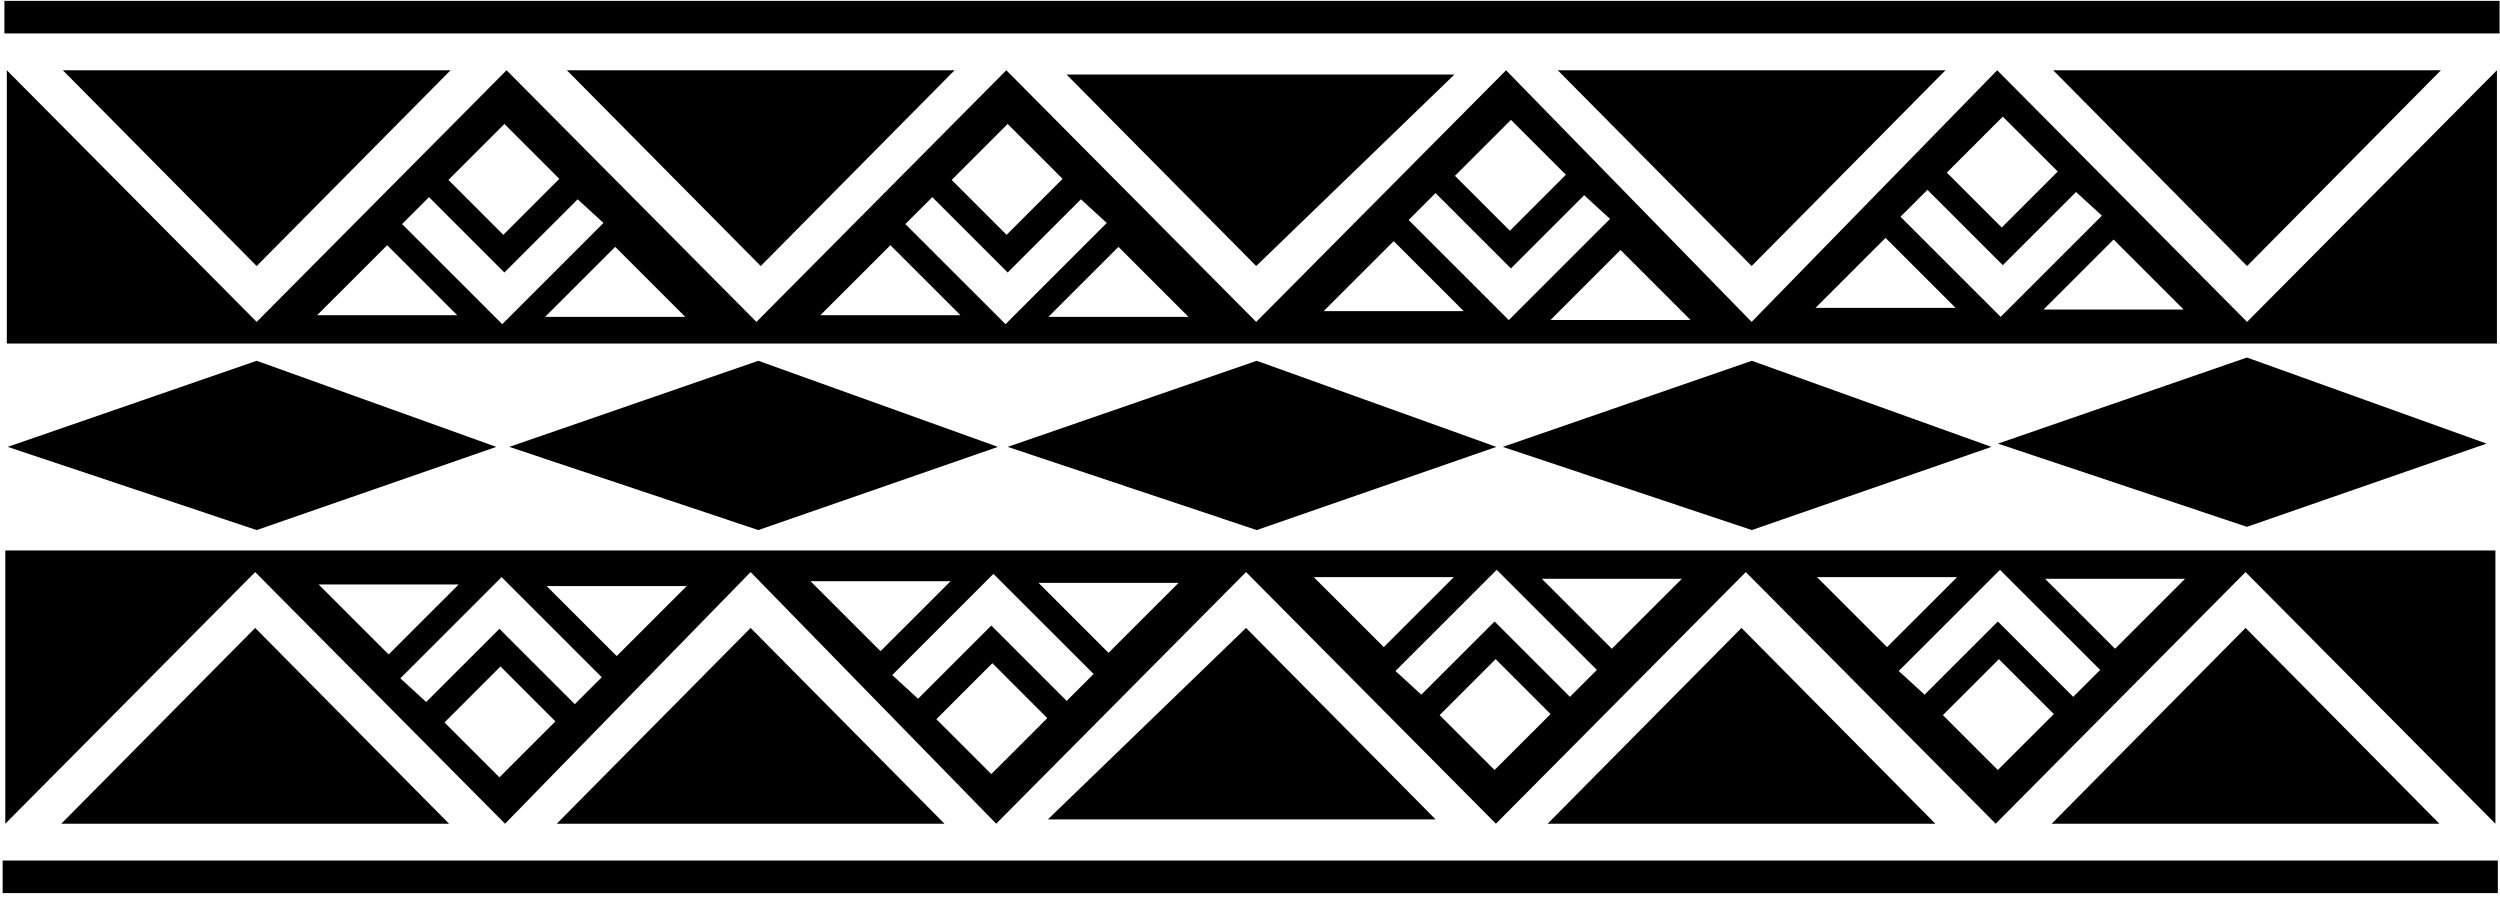 <?xml version="1.0" encoding="UTF-8"?>
<svg xmlns="http://www.w3.org/2000/svg" xmlns:xlink="http://www.w3.org/1999/xlink" width="560pt" height="201pt" viewBox="0 0 560 201" version="1.1">
<g id="surface1">
<path style=" stroke:none;fill-rule:nonzero;fill:rgb(0%,0%,0%);fill-opacity:1;" d="M 124.711 184.512 L 211.562 184.512 L 168.137 140.656 L 124.711 184.512 "/>
<path style=" stroke:none;fill-rule:nonzero;fill:rgb(0%,0%,0%);fill-opacity:1;" d="M 0.594 200.055 L 559.512 200.055 L 559.512 192.762 L 0.594 192.762 Z M 0.594 200.055 "/>
<path style=" stroke:none;fill-rule:nonzero;fill:rgb(0%,0%,0%);fill-opacity:1;" d="M 0.988 7.488 L 559.902 7.488 L 559.902 0.195 L 0.988 0.195 Z M 0.988 7.488 "/>
<path style=" stroke:none;fill-rule:nonzero;fill:rgb(0%,0%,0%);fill-opacity:1;" d="M 234.723 183.547 L 321.574 183.547 L 279.113 140.656 L 234.723 183.547 "/>
<path style=" stroke:none;fill-rule:nonzero;fill:rgb(0%,0%,0%);fill-opacity:1;" d="M 13.73 184.512 L 100.586 184.512 L 57.16 140.656 L 13.73 184.512 "/>
<path style=" stroke:none;fill-rule:nonzero;fill:rgb(0%,0%,0%);fill-opacity:1;" d="M 346.668 184.512 L 433.52 184.512 L 390.094 140.656 L 346.668 184.512 "/>
<path style=" stroke:none;fill-rule:nonzero;fill:rgb(0%,0%,0%);fill-opacity:1;" d="M 459.574 184.512 L 546.43 184.512 L 503.004 140.656 L 459.574 184.512 "/>
<path style=" stroke:none;fill-rule:nonzero;fill:rgb(0%,0%,0%);fill-opacity:1;" d="M 1.188 184.512 L 57.16 128.145 L 113.129 184.512 L 168.137 128.145 L 223.145 184.512 L 279.113 128.145 L 335.086 184.512 L 391.059 128.145 L 447.031 184.512 L 503.004 128.145 L 558.973 184.512 L 558.973 123.297 L 1.188 123.297 Z M 447.512 172.484 L 435.211 160.188 L 447.754 147.652 L 460.059 159.949 Z M 489.465 129.645 L 473.777 145.32 L 458.09 129.645 Z M 470.434 150.062 L 464.398 156.09 L 447.512 139.211 L 431.105 155.605 L 425.316 150.301 L 447.996 127.637 Z M 438.391 129.277 L 422.699 144.957 L 407.016 129.277 Z M 334.781 172.484 L 322.477 160.188 L 335.023 147.652 L 347.324 159.949 Z M 376.734 129.645 L 361.047 145.32 L 345.359 129.645 Z M 357.699 150.062 L 351.668 156.09 L 334.781 139.211 L 318.375 155.605 L 312.586 150.301 L 335.262 127.637 Z M 325.656 129.277 L 309.969 144.957 L 294.281 129.277 Z M 222.051 173.398 L 209.746 161.098 L 222.289 148.562 L 234.594 160.859 Z M 264.004 130.555 L 248.312 146.234 L 232.625 130.555 Z M 244.969 150.973 L 238.938 157 L 222.051 140.121 L 205.645 156.52 L 199.855 151.215 L 222.531 128.547 Z M 212.926 130.191 L 197.238 145.867 L 181.551 130.191 Z M 111.871 174.125 L 99.566 161.828 L 112.113 149.289 L 124.414 161.59 Z M 153.824 131.285 L 138.137 146.961 L 122.449 131.285 Z M 134.789 151.703 L 128.758 157.73 L 111.871 140.852 L 95.465 157.246 L 89.676 151.945 L 112.355 129.277 Z M 102.746 130.918 L 87.059 146.598 L 71.371 130.918 L 102.746 130.918 "/>
<path style=" stroke:none;fill-rule:nonzero;fill:rgb(0%,0%,0%);fill-opacity:1;" d="M 100.926 15.738 L 14.07 15.738 L 57.496 59.594 L 100.926 15.738 "/>
<path style=" stroke:none;fill-rule:nonzero;fill:rgb(0%,0%,0%);fill-opacity:1;" d="M 392.41 118.734 L 446.078 100.102 L 392.41 80.816 L 336.629 100.102 L 392.41 118.734 "/>
<path style=" stroke:none;fill-rule:nonzero;fill:rgb(0%,0%,0%);fill-opacity:1;" d="M 281.504 118.734 L 335.172 100.102 L 281.504 80.816 L 225.723 100.102 L 281.504 118.734 "/>
<path style=" stroke:none;fill-rule:nonzero;fill:rgb(0%,0%,0%);fill-opacity:1;" d="M 57.496 118.734 L 111.164 100.102 L 57.496 80.816 L 1.719 100.102 L 57.496 118.734 "/>
<path style=" stroke:none;fill-rule:nonzero;fill:rgb(0%,0%,0%);fill-opacity:1;" d="M 1.527 76.953 L 559.312 76.953 L 559.312 15.738 L 503.34 72.105 L 447.371 15.738 L 392.363 72.105 L 337.355 15.738 L 281.387 72.105 L 225.414 15.738 L 169.441 72.105 L 113.469 15.738 L 57.496 72.105 L 1.527 15.738 Z M 489.129 69.332 L 457.754 69.332 L 473.441 53.652 Z M 448.629 26.125 L 460.934 38.422 L 448.387 50.961 L 436.086 38.66 Z M 431.742 42.52 L 448.629 59.398 L 465.035 43.004 L 470.824 48.309 L 448.145 70.973 L 425.711 48.547 Z M 422.363 53.285 L 438.051 68.965 L 406.676 68.965 Z M 378.688 71.68 L 347.312 71.68 L 363 56 Z M 338.449 26.852 L 350.754 39.148 L 338.211 51.688 L 325.906 39.391 Z M 321.562 43.25 L 338.449 60.129 L 354.855 43.73 L 360.645 49.035 L 337.969 71.699 L 315.531 49.277 Z M 312.188 54.016 L 327.875 69.695 L 296.496 69.695 Z M 266.219 70.973 L 234.844 70.973 L 250.531 55.293 Z M 225.719 27.766 L 238.023 40.062 L 225.477 52.602 L 213.176 40.305 Z M 208.832 44.16 L 225.719 61.039 L 242.125 44.645 L 247.914 49.945 L 225.234 72.613 L 202.801 50.188 Z M 199.453 54.93 L 215.141 70.605 L 183.766 70.605 Z M 153.484 70.973 L 122.109 70.973 L 137.801 55.293 Z M 112.988 27.766 L 125.289 40.062 L 112.746 52.602 L 100.441 40.305 Z M 96.098 44.16 L 112.988 61.039 L 129.395 44.645 L 135.184 49.945 L 112.504 72.613 L 90.066 50.188 Z M 86.723 54.93 L 102.41 70.605 L 71.035 70.605 L 86.723 54.93 "/>
<path style=" stroke:none;fill-rule:nonzero;fill:rgb(0%,0%,0%);fill-opacity:1;" d="M 503.316 118.008 L 556.984 99.371 L 503.316 80.086 L 447.539 99.371 L 503.316 118.008 "/>
<path style=" stroke:none;fill-rule:nonzero;fill:rgb(0%,0%,0%);fill-opacity:1;" d="M 169.863 118.734 L 223.531 100.102 L 169.863 80.816 L 114.086 100.102 L 169.863 118.734 "/>
<path style=" stroke:none;fill-rule:nonzero;fill:rgb(0%,0%,0%);fill-opacity:1;" d="M 435.789 15.738 L 348.938 15.738 L 392.363 59.594 L 435.789 15.738 "/>
<path style=" stroke:none;fill-rule:nonzero;fill:rgb(0%,0%,0%);fill-opacity:1;" d="M 325.777 16.703 L 238.922 16.703 L 281.387 59.594 L 325.777 16.703 "/>
<path style=" stroke:none;fill-rule:nonzero;fill:rgb(0%,0%,0%);fill-opacity:1;" d="M 213.832 15.738 L 126.98 15.738 L 170.406 59.594 L 213.832 15.738 "/>
<path style=" stroke:none;fill-rule:nonzero;fill:rgb(0%,0%,0%);fill-opacity:1;" d="M 546.77 15.738 L 459.914 15.738 L 503.34 59.594 L 546.77 15.738 "/>
</g>
</svg>
